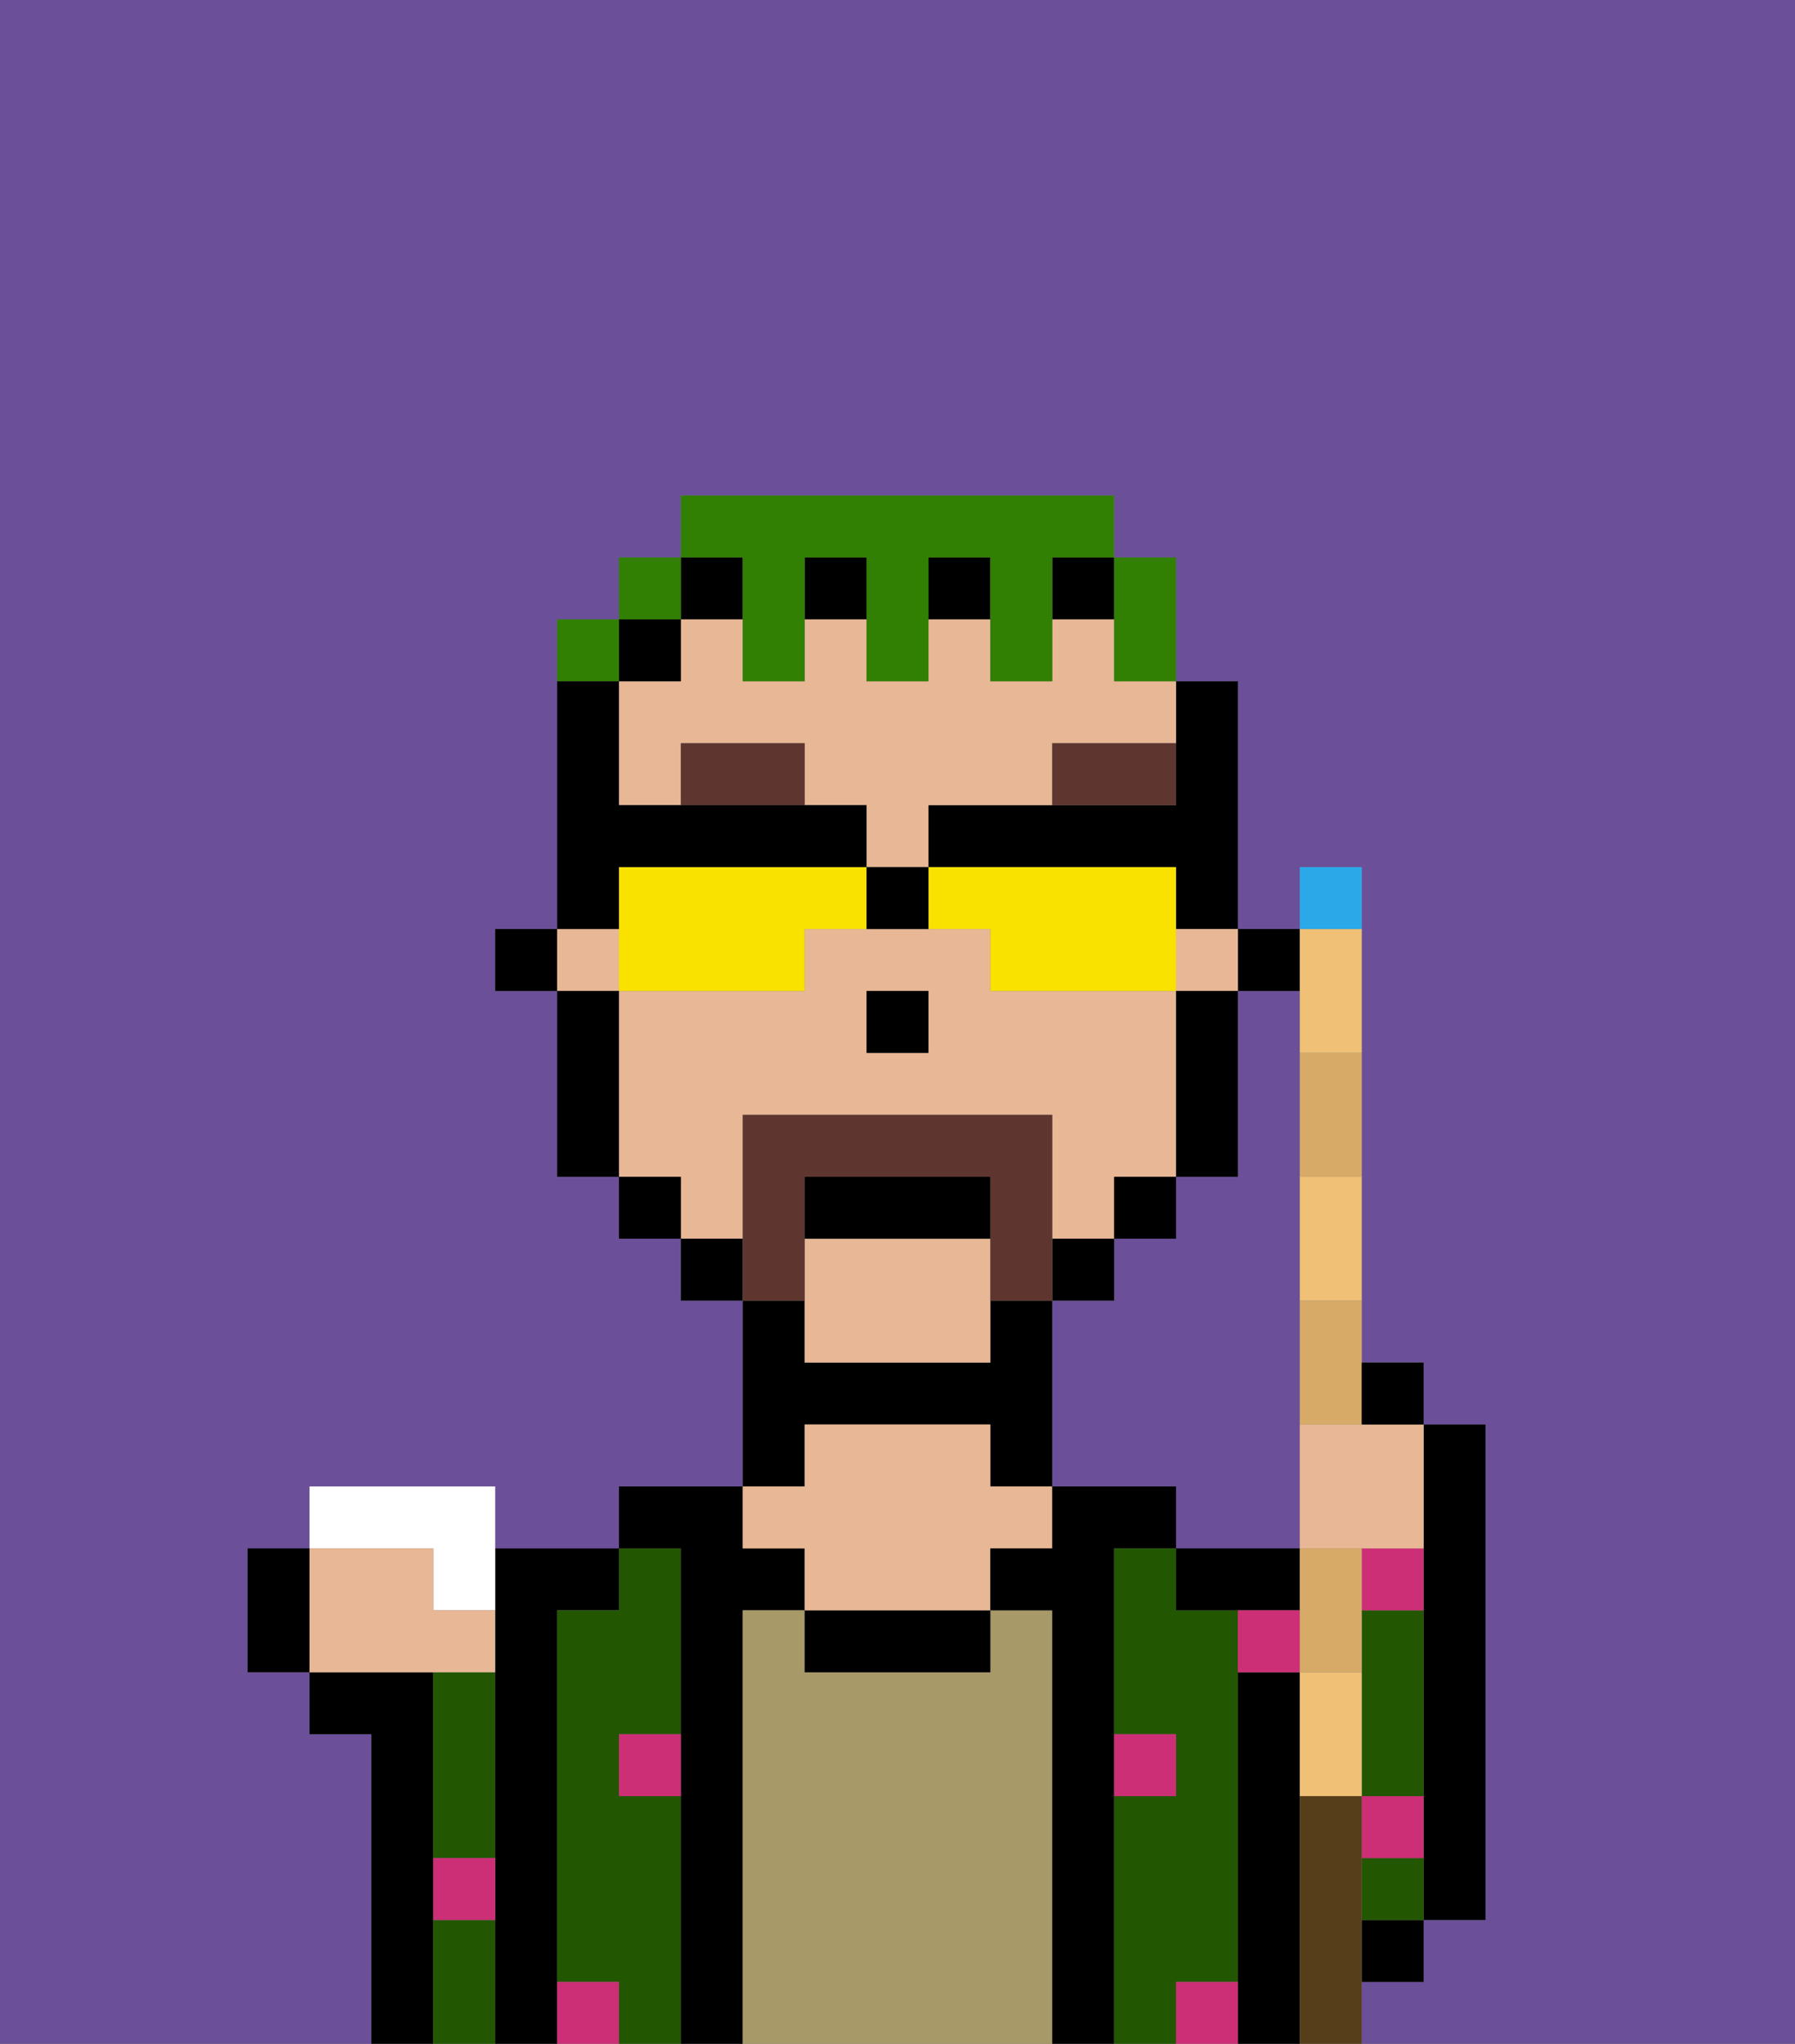 <svg xmlns="http://www.w3.org/2000/svg" viewBox="0 0 29 33"><rect x="0" y="0" width="29" height="33" fill="#808080" stroke="none"/><defs><style>polygon,rect,path{shape-rendering:crispedges;}.ma21-1{fill:#6b4f99;}.ma21-2{fill:#000000;}.ma21-3{fill:#225600;}.ma21-4{fill:#a89969;}.ma21-5{fill:#e8b795;}.ma21-6{fill:#cc2f76;}.ma21-7{fill:#5e362f;}.ma21-8{fill:#5e362f;}.ma21-9{fill:#317f03;}.ma21-10{fill:#f9e100;}.ma21-11{fill:#efc075;}.ma21-12{fill:#2aa8e8;}.ma21-13{fill:#d8aa68;}.ma21-14{fill:#ffffff;}.ma21-15{fill:#563e1b;}</style></defs><path class="ma21-1" d="M0,33H6V28H5V27H4V25H5V24H8v1h2V24h2V21H11V20H10V19H9V16H8V15H9V10h1V9h1V8h7V9h1v2h1v4h1V14h1v8h1v1h1v8H23v1H22v1h7V0H0Z"/><path class="ma21-1" d="M21,23V16H20v3H19v1H18v1H17v3h2v1h2Z"/><path class="ma21-2" d="M23,26v5h1V23H23v3Z"/><path class="ma21-2" d="M7,30V27H5v1H6v5H7V30Z"/><path class="ma21-3" d="M7,31v2H8V31Z"/><path class="ma21-3" d="M7,28v2H8V27H7Z"/><path class="ma21-2" d="M9,31V26h1V25H8v8H9V31Z"/><path class="ma21-3" d="M11,29H10V28h1V25H10v1H9v6h1v1h1V29Z"/><path class="ma21-2" d="M12,26h1V25H12V24H10v1h1v8h1V26Z"/><path class="ma21-4" d="M17,26H16v1H13V26H12v7h5V26Z"/><path class="ma21-2" d="M13,23h3v1h1V21H16v1H13V21H12v3h1Z"/><path class="ma21-2" d="M13,26v1h3V26H13Z"/><path class="ma21-5" d="M13,25v1h3V25h1V24H16V23H13v1H12v1Z"/><path class="ma21-2" d="M18,29V25h1V24H17v1H16v1h1v7h1V29Z"/><path class="ma21-3" d="M20,32V26H19V25H18v3h1v1H18v4h1V32Z"/><path class="ma21-2" d="M21,29V27H20v6h1V29Z"/><rect class="ma21-2" x="22" y="31" width="1" height="1"/><path class="ma21-2" d="M21,25H19v1h2Z"/><path class="ma21-3" d="M23,28V26H22v3h1Z"/><path class="ma21-3" d="M22,30v1h1V30Z"/><path class="ma21-6" d="M19,29V28H18v1Z"/><path class="ma21-6" d="M10,29h1V28H10Z"/><path class="ma21-6" d="M20,26v1h1V26Z"/><path class="ma21-6" d="M9,32v1h1V32Z"/><path class="ma21-6" d="M19,32v1h1V32Z"/><path class="ma21-6" d="M23,29H22v1h1Z"/><path class="ma21-6" d="M23,26V25H22v1Z"/><path class="ma21-6" d="M7,31H8V30H7Z"/><rect class="ma21-2" x="20" y="15" width="1" height="1"/><path class="ma21-2" d="M19,13H15v1h4v1h1V11H19v2Z"/><path class="ma21-5" d="M18,10H17v1H16V10H15v1H14V10H13v1H12V10H11v1H10v2h1V12h2v1h1v1h1V13h2V12h2V11H18Z"/><path class="ma21-5" d="M13,20v2h3V20Z"/><path class="ma21-5" d="M12,19V18h5v2h1V19h1V16H16V15H13v1H10v3h1v1h1Zm2-3h1v1H14Z"/><rect class="ma21-5" x="9" y="15" width="1" height="1"/><rect class="ma21-5" x="19" y="15" width="1" height="1"/><path class="ma21-2" d="M20,18V16H19v3h1Z"/><rect class="ma21-2" x="18" y="19" width="1" height="1"/><rect class="ma21-2" x="17" y="20" width="1" height="1"/><rect class="ma21-2" x="11" y="9" width="1" height="1"/><rect class="ma21-2" x="17" y="9" width="1" height="1"/><rect class="ma21-2" x="15" y="9" width="1" height="1"/><rect class="ma21-2" x="13" y="9" width="1" height="1"/><rect class="ma21-2" x="11" y="20" width="1" height="1"/><rect class="ma21-2" x="10" y="10" width="1" height="1"/><rect class="ma21-2" x="10" y="19" width="1" height="1"/><path class="ma21-2" d="M10,16H9v3h1V16Z"/><rect class="ma21-2" x="8" y="15" width="1" height="1"/><rect class="ma21-2" x="14" y="16" width="1" height="1"/><path class="ma21-7" d="M11,12v1h2V12Z"/><path class="ma21-7" d="M19,12H17v1h2Z"/><path class="ma21-8" d="M13,20V19h3v2h1V18H12v3h1Z"/><path class="ma21-2" d="M16,19H13v1h3Z"/><path class="ma21-9" d="M18,11h1V9H18v2Z"/><path class="ma21-9" d="M12,10v1h1V9h1v2h1V9h1v2h1V9h1V8H11V9h1Z"/><rect class="ma21-9" x="10" y="9" width="1" height="1"/><path class="ma21-9" d="M10,10H9v1h1Z"/><path class="ma21-10" d="M13,14H10v2h3V15h1V14Z"/><path class="ma21-10" d="M19,14H15v1h1v1h3V14Z"/><path class="ma21-2" d="M10,14h4V13H10V11H9v4h1Z"/><path class="ma21-2" d="M14,14v1h1V14Z"/><path class="ma21-11" d="M21,27v2h1V27Z"/><path class="ma21-11" d="M21,20v1h1V19H21Z"/><path class="ma21-11" d="M21,17h1V15H21v2Z"/><path class="ma21-12" d="M22,14H21v1h1Z"/><path class="ma21-5" d="M21,23v2h2V23H21Z"/><path class="ma21-13" d="M22,26V25H21v2h1Z"/><path class="ma21-13" d="M21,23h1V21H21Z"/><path class="ma21-13" d="M21,18v1h1V17H21Z"/><path class="ma21-14" d="M7,26H8V24H5v1H7Z"/><path class="ma21-5" d="M8,27V26H7V25H5v2H8Z"/><path class="ma21-15" d="M22,31V29H21v4h1V31Z"/><path class="ma21-2" d="M23,23V22H22v1Z"/><path class="ma21-2" d="M4,25v2H5V25Z"/></svg>